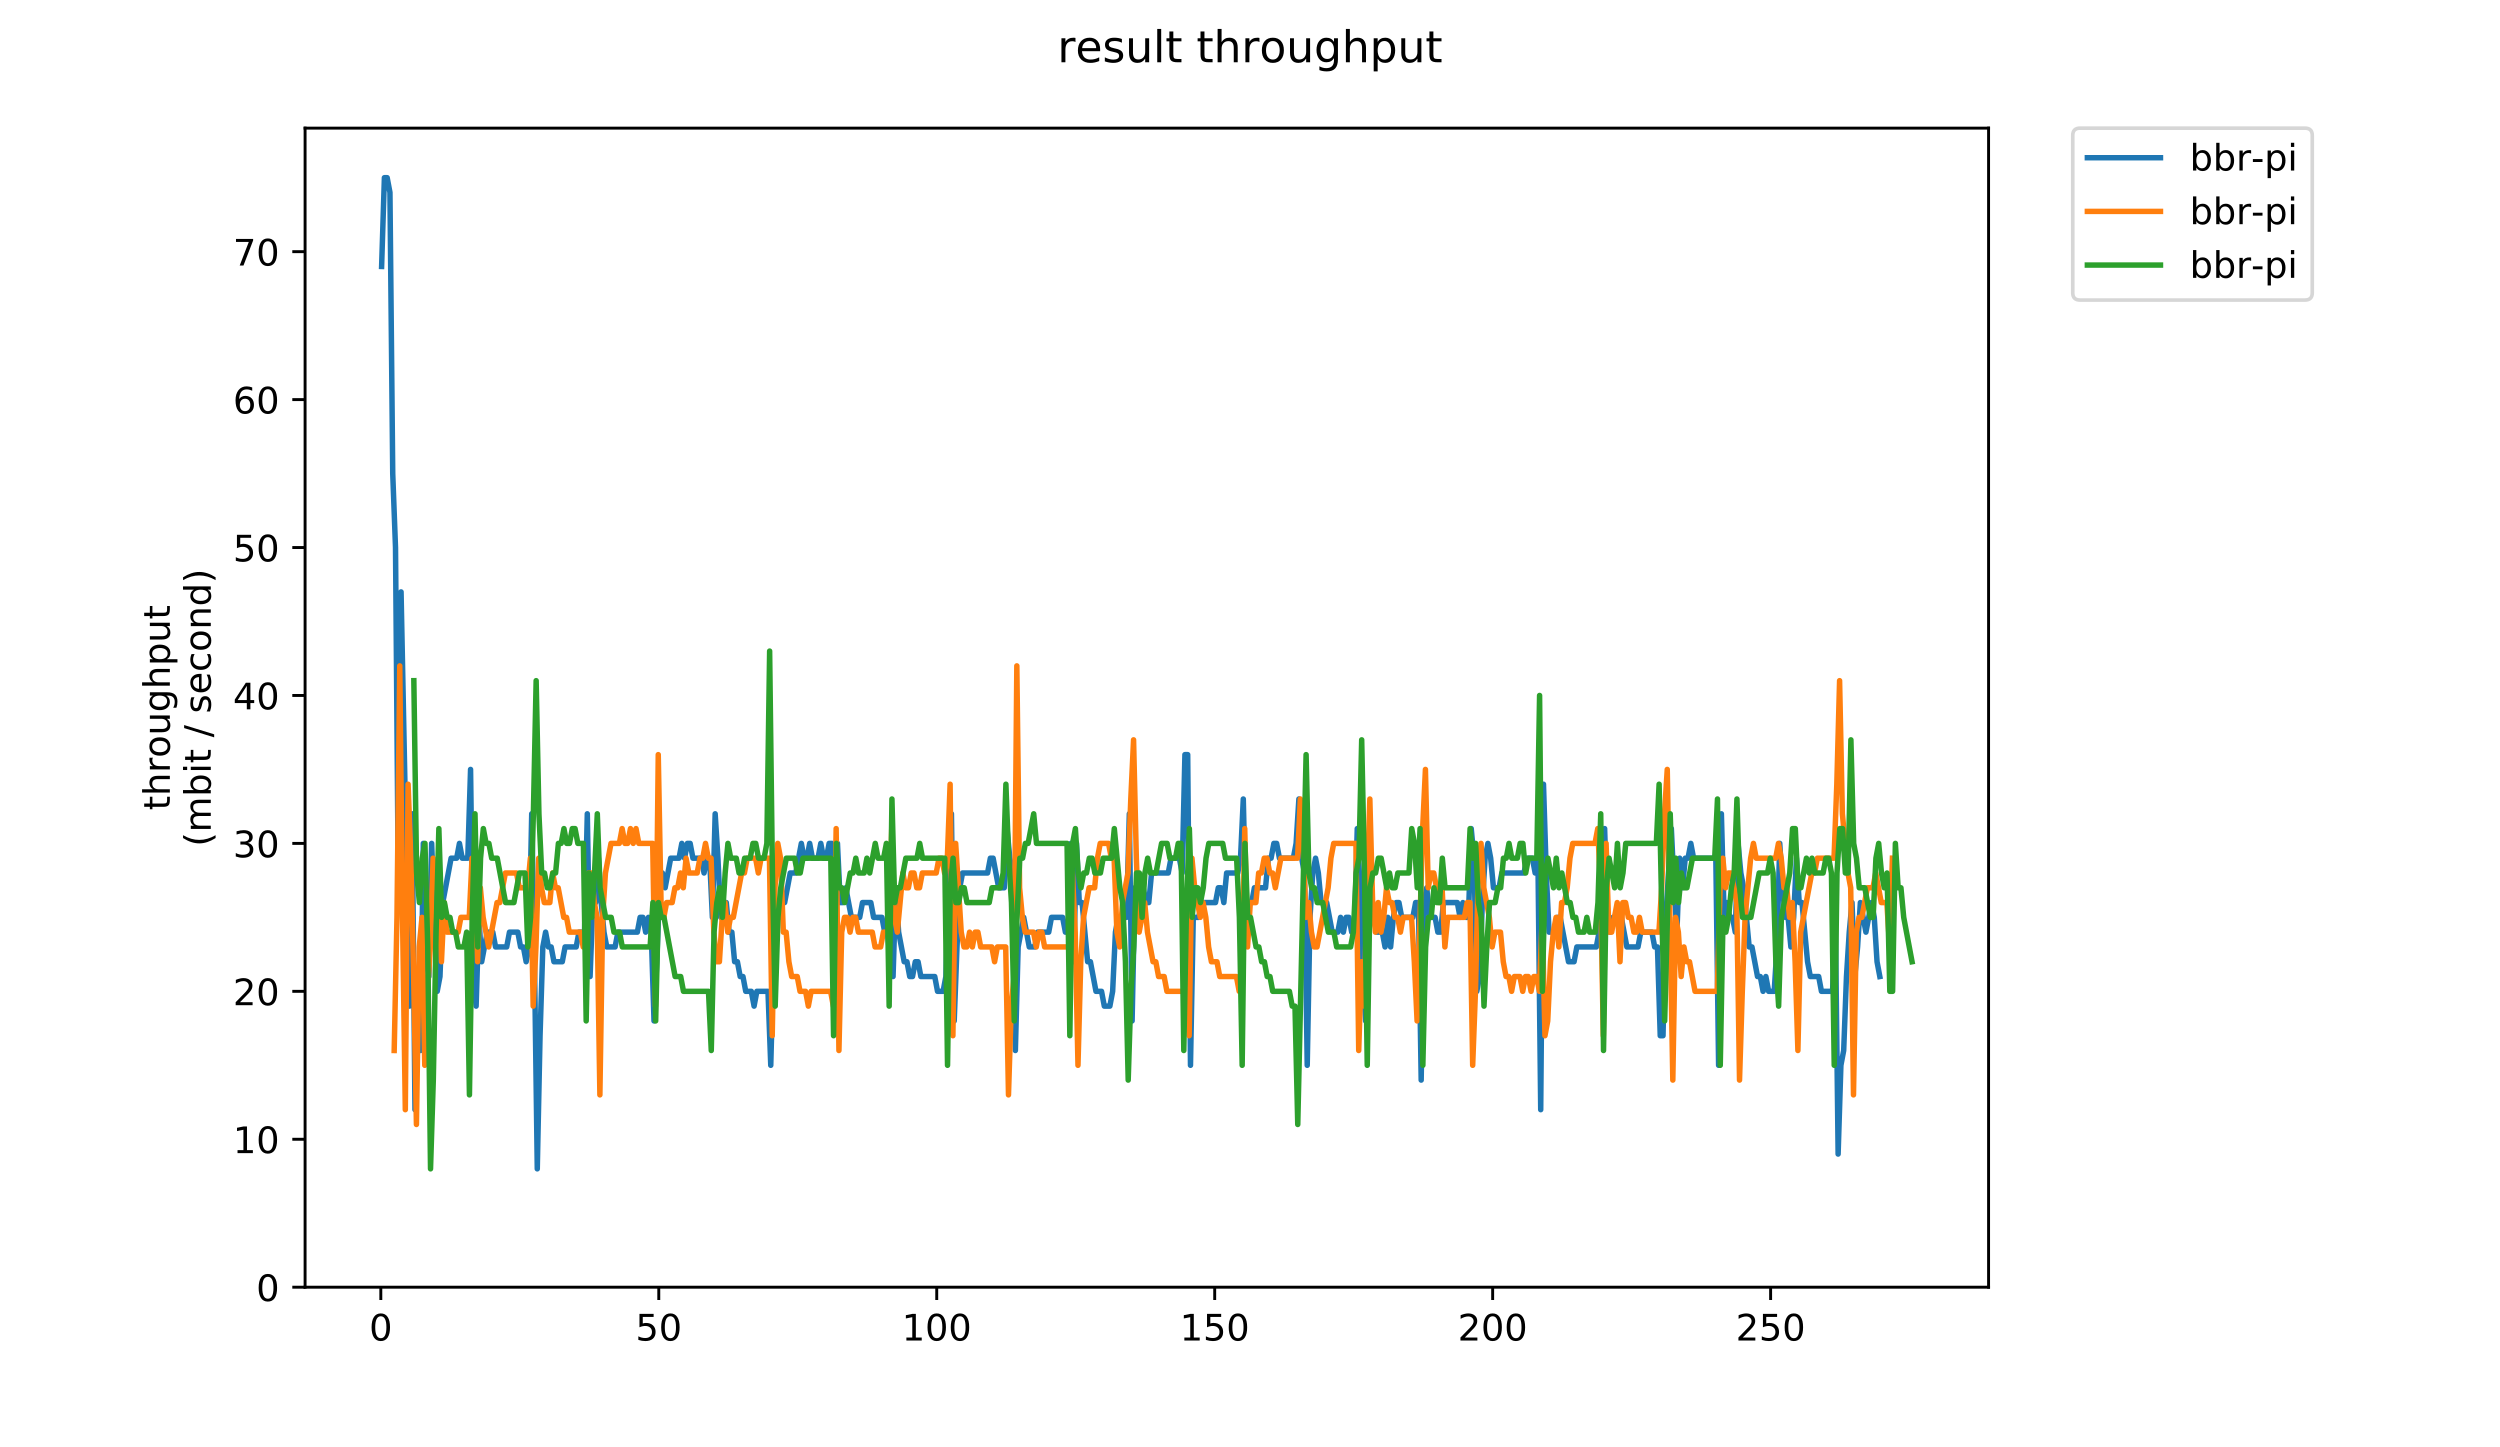 <?xml version="1.0" encoding="utf-8" standalone="no"?>
<!DOCTYPE svg PUBLIC "-//W3C//DTD SVG 1.1//EN"
  "http://www.w3.org/Graphics/SVG/1.1/DTD/svg11.dtd">
<!-- Created with matplotlib (https://matplotlib.org/) -->
<svg height="396pt" version="1.1" viewBox="0 0 684 396" width="684pt" xmlns="http://www.w3.org/2000/svg" xmlns:xlink="http://www.w3.org/1999/xlink">
 <defs>
  <style type="text/css">
*{stroke-linecap:butt;stroke-linejoin:round;}
  </style>
 </defs>
 <g id="figure_1">
  <g id="patch_1">
   <path d="M 0 396 
L 684 396 
L 684 0 
L 0 0 
z
" style="fill:#ffffff;"/>
  </g>
  <g id="axes_1">
   <g id="patch_2">
    <path d="M 83.472 352.174 
L 544.074 352.174 
L 544.074 35.062 
L 83.472 35.062 
z
" style="fill:#ffffff;"/>
   </g>
   <g id="matplotlib.axis_1">
    <g id="xtick_1">
     <g id="line2d_1">
      <defs>
       <path d="M 0 0 
L 0 3.5 
" id="m3de377e37b" style="stroke:#000000;stroke-width:0.8;"/>
      </defs>
      <g>
       <use style="stroke:#000000;stroke-width:0.8;" x="104.191" xlink:href="#m3de377e37b" y="352.174"/>
      </g>
     </g>
     <g id="text_1">
      <!-- 0 -->
      <defs>
       <path d="M 31.781 66.406 
Q 24.172 66.406 20.328 58.906 
Q 16.5 51.422 16.5 36.375 
Q 16.5 21.391 20.328 13.891 
Q 24.172 6.391 31.781 6.391 
Q 39.453 6.391 43.281 13.891 
Q 47.125 21.391 47.125 36.375 
Q 47.125 51.422 43.281 58.906 
Q 39.453 66.406 31.781 66.406 
z
M 31.781 74.219 
Q 44.047 74.219 50.516 64.516 
Q 56.984 54.828 56.984 36.375 
Q 56.984 17.969 50.516 8.266 
Q 44.047 -1.422 31.781 -1.422 
Q 19.531 -1.422 13.062 8.266 
Q 6.594 17.969 6.594 36.375 
Q 6.594 54.828 13.062 64.516 
Q 19.531 74.219 31.781 74.219 
z
" id="DejaVuSans-48"/>
      </defs>
      <g transform="translate(101.01 366.773)scale(0.1 -0.1)">
       <use xlink:href="#DejaVuSans-48"/>
      </g>
     </g>
    </g>
    <g id="xtick_2">
     <g id="line2d_2">
      <g>
       <use style="stroke:#000000;stroke-width:0.8;" x="180.241" xlink:href="#m3de377e37b" y="352.174"/>
      </g>
     </g>
     <g id="text_2">
      <!-- 50 -->
      <defs>
       <path d="M 10.797 72.906 
L 49.516 72.906 
L 49.516 64.594 
L 19.828 64.594 
L 19.828 46.734 
Q 21.969 47.469 24.109 47.828 
Q 26.266 48.188 28.422 48.188 
Q 40.625 48.188 47.75 41.5 
Q 54.891 34.812 54.891 23.391 
Q 54.891 11.625 47.562 5.094 
Q 40.234 -1.422 26.906 -1.422 
Q 22.312 -1.422 17.547 -0.641 
Q 12.797 0.141 7.719 1.703 
L 7.719 11.625 
Q 12.109 9.234 16.797 8.062 
Q 21.484 6.891 26.703 6.891 
Q 35.156 6.891 40.078 11.328 
Q 45.016 15.766 45.016 23.391 
Q 45.016 31 40.078 35.438 
Q 35.156 39.891 26.703 39.891 
Q 22.75 39.891 18.812 39.016 
Q 14.891 38.141 10.797 36.281 
z
" id="DejaVuSans-53"/>
      </defs>
      <g transform="translate(173.879 366.773)scale(0.1 -0.1)">
       <use xlink:href="#DejaVuSans-53"/>
       <use x="63.623" xlink:href="#DejaVuSans-48"/>
      </g>
     </g>
    </g>
    <g id="xtick_3">
     <g id="line2d_3">
      <g>
       <use style="stroke:#000000;stroke-width:0.8;" x="256.291" xlink:href="#m3de377e37b" y="352.174"/>
      </g>
     </g>
     <g id="text_3">
      <!-- 100 -->
      <defs>
       <path d="M 12.406 8.297 
L 28.516 8.297 
L 28.516 63.922 
L 10.984 60.406 
L 10.984 69.391 
L 28.422 72.906 
L 38.281 72.906 
L 38.281 8.297 
L 54.391 8.297 
L 54.391 0 
L 12.406 0 
z
" id="DejaVuSans-49"/>
      </defs>
      <g transform="translate(246.748 366.773)scale(0.1 -0.1)">
       <use xlink:href="#DejaVuSans-49"/>
       <use x="63.623" xlink:href="#DejaVuSans-48"/>
       <use x="127.246" xlink:href="#DejaVuSans-48"/>
      </g>
     </g>
    </g>
    <g id="xtick_4">
     <g id="line2d_4">
      <g>
       <use style="stroke:#000000;stroke-width:0.8;" x="332.342" xlink:href="#m3de377e37b" y="352.174"/>
      </g>
     </g>
     <g id="text_4">
      <!-- 150 -->
      <g transform="translate(322.798 366.773)scale(0.1 -0.1)">
       <use xlink:href="#DejaVuSans-49"/>
       <use x="63.623" xlink:href="#DejaVuSans-53"/>
       <use x="127.246" xlink:href="#DejaVuSans-48"/>
      </g>
     </g>
    </g>
    <g id="xtick_5">
     <g id="line2d_5">
      <g>
       <use style="stroke:#000000;stroke-width:0.8;" x="408.392" xlink:href="#m3de377e37b" y="352.174"/>
      </g>
     </g>
     <g id="text_5">
      <!-- 200 -->
      <defs>
       <path d="M 19.188 8.297 
L 53.609 8.297 
L 53.609 0 
L 7.328 0 
L 7.328 8.297 
Q 12.938 14.109 22.625 23.891 
Q 32.328 33.688 34.812 36.531 
Q 39.547 41.844 41.422 45.531 
Q 43.312 49.219 43.312 52.781 
Q 43.312 58.594 39.234 62.25 
Q 35.156 65.922 28.609 65.922 
Q 23.969 65.922 18.812 64.312 
Q 13.672 62.703 7.812 59.422 
L 7.812 69.391 
Q 13.766 71.781 18.938 73 
Q 24.125 74.219 28.422 74.219 
Q 39.75 74.219 46.484 68.547 
Q 53.219 62.891 53.219 53.422 
Q 53.219 48.922 51.531 44.891 
Q 49.859 40.875 45.406 35.406 
Q 44.188 33.984 37.641 27.219 
Q 31.109 20.453 19.188 8.297 
z
" id="DejaVuSans-50"/>
      </defs>
      <g transform="translate(398.848 366.773)scale(0.1 -0.1)">
       <use xlink:href="#DejaVuSans-50"/>
       <use x="63.623" xlink:href="#DejaVuSans-48"/>
       <use x="127.246" xlink:href="#DejaVuSans-48"/>
      </g>
     </g>
    </g>
    <g id="xtick_6">
     <g id="line2d_6">
      <g>
       <use style="stroke:#000000;stroke-width:0.8;" x="484.442" xlink:href="#m3de377e37b" y="352.174"/>
      </g>
     </g>
     <g id="text_6">
      <!-- 250 -->
      <g transform="translate(474.898 366.773)scale(0.1 -0.1)">
       <use xlink:href="#DejaVuSans-50"/>
       <use x="63.623" xlink:href="#DejaVuSans-53"/>
       <use x="127.246" xlink:href="#DejaVuSans-48"/>
      </g>
     </g>
    </g>
   </g>
   <g id="matplotlib.axis_2">
    <g id="ytick_1">
     <g id="line2d_7">
      <defs>
       <path d="M 0 0 
L -3.5 0 
" id="m3877720101" style="stroke:#000000;stroke-width:0.8;"/>
      </defs>
      <g>
       <use style="stroke:#000000;stroke-width:0.8;" x="83.472" xlink:href="#m3877720101" y="352.174"/>
      </g>
     </g>
     <g id="text_7">
      <!-- 0 -->
      <g transform="translate(70.11 355.973)scale(0.1 -0.1)">
       <use xlink:href="#DejaVuSans-48"/>
      </g>
     </g>
    </g>
    <g id="ytick_2">
     <g id="line2d_8">
      <g>
       <use style="stroke:#000000;stroke-width:0.8;" x="83.472" xlink:href="#m3877720101" y="311.7"/>
      </g>
     </g>
     <g id="text_8">
      <!-- 10 -->
      <g transform="translate(63.747 315.5)scale(0.1 -0.1)">
       <use xlink:href="#DejaVuSans-49"/>
       <use x="63.623" xlink:href="#DejaVuSans-48"/>
      </g>
     </g>
    </g>
    <g id="ytick_3">
     <g id="line2d_9">
      <g>
       <use style="stroke:#000000;stroke-width:0.8;" x="83.472" xlink:href="#m3877720101" y="271.227"/>
      </g>
     </g>
     <g id="text_9">
      <!-- 20 -->
      <g transform="translate(63.747 275.026)scale(0.1 -0.1)">
       <use xlink:href="#DejaVuSans-50"/>
       <use x="63.623" xlink:href="#DejaVuSans-48"/>
      </g>
     </g>
    </g>
    <g id="ytick_4">
     <g id="line2d_10">
      <g>
       <use style="stroke:#000000;stroke-width:0.8;" x="83.472" xlink:href="#m3877720101" y="230.753"/>
      </g>
     </g>
     <g id="text_10">
      <!-- 30 -->
      <defs>
       <path d="M 40.578 39.312 
Q 47.656 37.797 51.625 33 
Q 55.609 28.219 55.609 21.188 
Q 55.609 10.406 48.188 4.484 
Q 40.766 -1.422 27.094 -1.422 
Q 22.516 -1.422 17.656 -0.516 
Q 12.797 0.391 7.625 2.203 
L 7.625 11.719 
Q 11.719 9.328 16.594 8.109 
Q 21.484 6.891 26.812 6.891 
Q 36.078 6.891 40.938 10.547 
Q 45.797 14.203 45.797 21.188 
Q 45.797 27.641 41.281 31.266 
Q 36.766 34.906 28.719 34.906 
L 20.219 34.906 
L 20.219 43.016 
L 29.109 43.016 
Q 36.375 43.016 40.234 45.922 
Q 44.094 48.828 44.094 54.297 
Q 44.094 59.906 40.109 62.906 
Q 36.141 65.922 28.719 65.922 
Q 24.656 65.922 20.016 65.031 
Q 15.375 64.156 9.812 62.312 
L 9.812 71.094 
Q 15.438 72.656 20.344 73.438 
Q 25.25 74.219 29.594 74.219 
Q 40.828 74.219 47.359 69.109 
Q 53.906 64.016 53.906 55.328 
Q 53.906 49.266 50.438 45.094 
Q 46.969 40.922 40.578 39.312 
z
" id="DejaVuSans-51"/>
      </defs>
      <g transform="translate(63.747 234.552)scale(0.1 -0.1)">
       <use xlink:href="#DejaVuSans-51"/>
       <use x="63.623" xlink:href="#DejaVuSans-48"/>
      </g>
     </g>
    </g>
    <g id="ytick_5">
     <g id="line2d_11">
      <g>
       <use style="stroke:#000000;stroke-width:0.8;" x="83.472" xlink:href="#m3877720101" y="190.279"/>
      </g>
     </g>
     <g id="text_11">
      <!-- 40 -->
      <defs>
       <path d="M 37.797 64.312 
L 12.891 25.391 
L 37.797 25.391 
z
M 35.203 72.906 
L 47.609 72.906 
L 47.609 25.391 
L 58.016 25.391 
L 58.016 17.188 
L 47.609 17.188 
L 47.609 0 
L 37.797 0 
L 37.797 17.188 
L 4.891 17.188 
L 4.891 26.703 
z
" id="DejaVuSans-52"/>
      </defs>
      <g transform="translate(63.747 194.078)scale(0.1 -0.1)">
       <use xlink:href="#DejaVuSans-52"/>
       <use x="63.623" xlink:href="#DejaVuSans-48"/>
      </g>
     </g>
    </g>
    <g id="ytick_6">
     <g id="line2d_12">
      <g>
       <use style="stroke:#000000;stroke-width:0.8;" x="83.472" xlink:href="#m3877720101" y="149.806"/>
      </g>
     </g>
     <g id="text_12">
      <!-- 50 -->
      <g transform="translate(63.747 153.605)scale(0.1 -0.1)">
       <use xlink:href="#DejaVuSans-53"/>
       <use x="63.623" xlink:href="#DejaVuSans-48"/>
      </g>
     </g>
    </g>
    <g id="ytick_7">
     <g id="line2d_13">
      <g>
       <use style="stroke:#000000;stroke-width:0.8;" x="83.472" xlink:href="#m3877720101" y="109.332"/>
      </g>
     </g>
     <g id="text_13">
      <!-- 60 -->
      <defs>
       <path d="M 33.016 40.375 
Q 26.375 40.375 22.484 35.828 
Q 18.609 31.297 18.609 23.391 
Q 18.609 15.531 22.484 10.953 
Q 26.375 6.391 33.016 6.391 
Q 39.656 6.391 43.531 10.953 
Q 47.406 15.531 47.406 23.391 
Q 47.406 31.297 43.531 35.828 
Q 39.656 40.375 33.016 40.375 
z
M 52.594 71.297 
L 52.594 62.312 
Q 48.875 64.062 45.094 64.984 
Q 41.312 65.922 37.594 65.922 
Q 27.828 65.922 22.672 59.328 
Q 17.531 52.734 16.797 39.406 
Q 19.672 43.656 24.016 45.922 
Q 28.375 48.188 33.594 48.188 
Q 44.578 48.188 50.953 41.516 
Q 57.328 34.859 57.328 23.391 
Q 57.328 12.156 50.688 5.359 
Q 44.047 -1.422 33.016 -1.422 
Q 20.359 -1.422 13.672 8.266 
Q 6.984 17.969 6.984 36.375 
Q 6.984 53.656 15.188 63.938 
Q 23.391 74.219 37.203 74.219 
Q 40.922 74.219 44.703 73.484 
Q 48.484 72.75 52.594 71.297 
z
" id="DejaVuSans-54"/>
      </defs>
      <g transform="translate(63.747 113.131)scale(0.1 -0.1)">
       <use xlink:href="#DejaVuSans-54"/>
       <use x="63.623" xlink:href="#DejaVuSans-48"/>
      </g>
     </g>
    </g>
    <g id="ytick_8">
     <g id="line2d_14">
      <g>
       <use style="stroke:#000000;stroke-width:0.8;" x="83.472" xlink:href="#m3877720101" y="68.858"/>
      </g>
     </g>
     <g id="text_14">
      <!-- 70 -->
      <defs>
       <path d="M 8.203 72.906 
L 55.078 72.906 
L 55.078 68.703 
L 28.609 0 
L 18.312 0 
L 43.219 64.594 
L 8.203 64.594 
z
" id="DejaVuSans-55"/>
      </defs>
      <g transform="translate(63.747 72.657)scale(0.1 -0.1)">
       <use xlink:href="#DejaVuSans-55"/>
       <use x="63.623" xlink:href="#DejaVuSans-48"/>
      </g>
     </g>
    </g>
    <g id="text_15">
     <!-- throughput -->
     <defs>
      <path d="M 18.312 70.219 
L 18.312 54.688 
L 36.812 54.688 
L 36.812 47.703 
L 18.312 47.703 
L 18.312 18.016 
Q 18.312 11.328 20.141 9.422 
Q 21.969 7.516 27.594 7.516 
L 36.812 7.516 
L 36.812 0 
L 27.594 0 
Q 17.188 0 13.234 3.875 
Q 9.281 7.766 9.281 18.016 
L 9.281 47.703 
L 2.688 47.703 
L 2.688 54.688 
L 9.281 54.688 
L 9.281 70.219 
z
" id="DejaVuSans-116"/>
      <path d="M 54.891 33.016 
L 54.891 0 
L 45.906 0 
L 45.906 32.719 
Q 45.906 40.484 42.875 44.328 
Q 39.844 48.188 33.797 48.188 
Q 26.516 48.188 22.312 43.547 
Q 18.109 38.922 18.109 30.906 
L 18.109 0 
L 9.078 0 
L 9.078 75.984 
L 18.109 75.984 
L 18.109 46.188 
Q 21.344 51.125 25.703 53.562 
Q 30.078 56 35.797 56 
Q 45.219 56 50.047 50.172 
Q 54.891 44.344 54.891 33.016 
z
" id="DejaVuSans-104"/>
      <path d="M 41.109 46.297 
Q 39.594 47.172 37.812 47.578 
Q 36.031 48 33.891 48 
Q 26.266 48 22.188 43.047 
Q 18.109 38.094 18.109 28.812 
L 18.109 0 
L 9.078 0 
L 9.078 54.688 
L 18.109 54.688 
L 18.109 46.188 
Q 20.953 51.172 25.484 53.578 
Q 30.031 56 36.531 56 
Q 37.453 56 38.578 55.875 
Q 39.703 55.766 41.062 55.516 
z
" id="DejaVuSans-114"/>
      <path d="M 30.609 48.391 
Q 23.391 48.391 19.188 42.75 
Q 14.984 37.109 14.984 27.297 
Q 14.984 17.484 19.156 11.844 
Q 23.344 6.203 30.609 6.203 
Q 37.797 6.203 41.984 11.859 
Q 46.188 17.531 46.188 27.297 
Q 46.188 37.016 41.984 42.703 
Q 37.797 48.391 30.609 48.391 
z
M 30.609 56 
Q 42.328 56 49.016 48.375 
Q 55.719 40.766 55.719 27.297 
Q 55.719 13.875 49.016 6.219 
Q 42.328 -1.422 30.609 -1.422 
Q 18.844 -1.422 12.172 6.219 
Q 5.516 13.875 5.516 27.297 
Q 5.516 40.766 12.172 48.375 
Q 18.844 56 30.609 56 
z
" id="DejaVuSans-111"/>
      <path d="M 8.5 21.578 
L 8.5 54.688 
L 17.484 54.688 
L 17.484 21.922 
Q 17.484 14.156 20.5 10.266 
Q 23.531 6.391 29.594 6.391 
Q 36.859 6.391 41.078 11.031 
Q 45.312 15.672 45.312 23.688 
L 45.312 54.688 
L 54.297 54.688 
L 54.297 0 
L 45.312 0 
L 45.312 8.406 
Q 42.047 3.422 37.719 1 
Q 33.406 -1.422 27.688 -1.422 
Q 18.266 -1.422 13.375 4.438 
Q 8.5 10.297 8.5 21.578 
z
M 31.109 56 
z
" id="DejaVuSans-117"/>
      <path d="M 45.406 27.984 
Q 45.406 37.75 41.375 43.109 
Q 37.359 48.484 30.078 48.484 
Q 22.859 48.484 18.828 43.109 
Q 14.797 37.75 14.797 27.984 
Q 14.797 18.266 18.828 12.891 
Q 22.859 7.516 30.078 7.516 
Q 37.359 7.516 41.375 12.891 
Q 45.406 18.266 45.406 27.984 
z
M 54.391 6.781 
Q 54.391 -7.172 48.188 -13.984 
Q 42 -20.797 29.203 -20.797 
Q 24.469 -20.797 20.266 -20.094 
Q 16.062 -19.391 12.109 -17.922 
L 12.109 -9.188 
Q 16.062 -11.328 19.922 -12.344 
Q 23.781 -13.375 27.781 -13.375 
Q 36.625 -13.375 41.016 -8.766 
Q 45.406 -4.156 45.406 5.172 
L 45.406 9.625 
Q 42.625 4.781 38.281 2.391 
Q 33.938 0 27.875 0 
Q 17.828 0 11.672 7.656 
Q 5.516 15.328 5.516 27.984 
Q 5.516 40.672 11.672 48.328 
Q 17.828 56 27.875 56 
Q 33.938 56 38.281 53.609 
Q 42.625 51.219 45.406 46.391 
L 45.406 54.688 
L 54.391 54.688 
z
" id="DejaVuSans-103"/>
      <path d="M 18.109 8.203 
L 18.109 -20.797 
L 9.078 -20.797 
L 9.078 54.688 
L 18.109 54.688 
L 18.109 46.391 
Q 20.953 51.266 25.266 53.625 
Q 29.594 56 35.594 56 
Q 45.562 56 51.781 48.094 
Q 58.016 40.188 58.016 27.297 
Q 58.016 14.406 51.781 6.484 
Q 45.562 -1.422 35.594 -1.422 
Q 29.594 -1.422 25.266 0.953 
Q 20.953 3.328 18.109 8.203 
z
M 48.688 27.297 
Q 48.688 37.203 44.609 42.844 
Q 40.531 48.484 33.406 48.484 
Q 26.266 48.484 22.188 42.844 
Q 18.109 37.203 18.109 27.297 
Q 18.109 17.391 22.188 11.75 
Q 26.266 6.109 33.406 6.109 
Q 40.531 6.109 44.609 11.75 
Q 48.688 17.391 48.688 27.297 
z
" id="DejaVuSans-112"/>
     </defs>
     <g transform="translate(46.47 221.675)rotate(-90)scale(0.1 -0.1)">
      <use xlink:href="#DejaVuSans-116"/>
      <use x="39.209" xlink:href="#DejaVuSans-104"/>
      <use x="102.588" xlink:href="#DejaVuSans-114"/>
      <use x="143.67" xlink:href="#DejaVuSans-111"/>
      <use x="204.852" xlink:href="#DejaVuSans-117"/>
      <use x="268.23" xlink:href="#DejaVuSans-103"/>
      <use x="331.707" xlink:href="#DejaVuSans-104"/>
      <use x="395.086" xlink:href="#DejaVuSans-112"/>
      <use x="458.562" xlink:href="#DejaVuSans-117"/>
      <use x="521.941" xlink:href="#DejaVuSans-116"/>
     </g>
     <!-- (mbit / second) -->
     <defs>
      <path d="M 31 75.875 
Q 24.469 64.656 21.281 53.656 
Q 18.109 42.672 18.109 31.391 
Q 18.109 20.125 21.312 9.062 
Q 24.516 -2 31 -13.188 
L 23.188 -13.188 
Q 15.875 -1.703 12.234 9.375 
Q 8.594 20.453 8.594 31.391 
Q 8.594 42.281 12.203 53.312 
Q 15.828 64.359 23.188 75.875 
z
" id="DejaVuSans-40"/>
      <path d="M 52 44.188 
Q 55.375 50.25 60.062 53.125 
Q 64.75 56 71.094 56 
Q 79.641 56 84.281 50.016 
Q 88.922 44.047 88.922 33.016 
L 88.922 0 
L 79.891 0 
L 79.891 32.719 
Q 79.891 40.578 77.094 44.375 
Q 74.312 48.188 68.609 48.188 
Q 61.625 48.188 57.562 43.547 
Q 53.516 38.922 53.516 30.906 
L 53.516 0 
L 44.484 0 
L 44.484 32.719 
Q 44.484 40.625 41.703 44.406 
Q 38.922 48.188 33.109 48.188 
Q 26.219 48.188 22.156 43.531 
Q 18.109 38.875 18.109 30.906 
L 18.109 0 
L 9.078 0 
L 9.078 54.688 
L 18.109 54.688 
L 18.109 46.188 
Q 21.188 51.219 25.484 53.609 
Q 29.781 56 35.688 56 
Q 41.656 56 45.828 52.969 
Q 50 49.953 52 44.188 
z
" id="DejaVuSans-109"/>
      <path d="M 48.688 27.297 
Q 48.688 37.203 44.609 42.844 
Q 40.531 48.484 33.406 48.484 
Q 26.266 48.484 22.188 42.844 
Q 18.109 37.203 18.109 27.297 
Q 18.109 17.391 22.188 11.75 
Q 26.266 6.109 33.406 6.109 
Q 40.531 6.109 44.609 11.75 
Q 48.688 17.391 48.688 27.297 
z
M 18.109 46.391 
Q 20.953 51.266 25.266 53.625 
Q 29.594 56 35.594 56 
Q 45.562 56 51.781 48.094 
Q 58.016 40.188 58.016 27.297 
Q 58.016 14.406 51.781 6.484 
Q 45.562 -1.422 35.594 -1.422 
Q 29.594 -1.422 25.266 0.953 
Q 20.953 3.328 18.109 8.203 
L 18.109 0 
L 9.078 0 
L 9.078 75.984 
L 18.109 75.984 
z
" id="DejaVuSans-98"/>
      <path d="M 9.422 54.688 
L 18.406 54.688 
L 18.406 0 
L 9.422 0 
z
M 9.422 75.984 
L 18.406 75.984 
L 18.406 64.594 
L 9.422 64.594 
z
" id="DejaVuSans-105"/>
      <path id="DejaVuSans-32"/>
      <path d="M 25.391 72.906 
L 33.688 72.906 
L 8.297 -9.281 
L 0 -9.281 
z
" id="DejaVuSans-47"/>
      <path d="M 44.281 53.078 
L 44.281 44.578 
Q 40.484 46.531 36.375 47.5 
Q 32.281 48.484 27.875 48.484 
Q 21.188 48.484 17.844 46.438 
Q 14.5 44.391 14.5 40.281 
Q 14.5 37.156 16.891 35.375 
Q 19.281 33.594 26.516 31.984 
L 29.594 31.297 
Q 39.156 29.25 43.188 25.516 
Q 47.219 21.781 47.219 15.094 
Q 47.219 7.469 41.188 3.016 
Q 35.156 -1.422 24.609 -1.422 
Q 20.219 -1.422 15.453 -0.562 
Q 10.688 0.297 5.422 2 
L 5.422 11.281 
Q 10.406 8.688 15.234 7.391 
Q 20.062 6.109 24.812 6.109 
Q 31.156 6.109 34.562 8.281 
Q 37.984 10.453 37.984 14.406 
Q 37.984 18.062 35.516 20.016 
Q 33.062 21.969 24.703 23.781 
L 21.578 24.516 
Q 13.234 26.266 9.516 29.906 
Q 5.812 33.547 5.812 39.891 
Q 5.812 47.609 11.281 51.797 
Q 16.75 56 26.812 56 
Q 31.781 56 36.172 55.266 
Q 40.578 54.547 44.281 53.078 
z
" id="DejaVuSans-115"/>
      <path d="M 56.203 29.594 
L 56.203 25.203 
L 14.891 25.203 
Q 15.484 15.922 20.484 11.062 
Q 25.484 6.203 34.422 6.203 
Q 39.594 6.203 44.453 7.469 
Q 49.312 8.734 54.109 11.281 
L 54.109 2.781 
Q 49.266 0.734 44.188 -0.344 
Q 39.109 -1.422 33.891 -1.422 
Q 20.797 -1.422 13.156 6.188 
Q 5.516 13.812 5.516 26.812 
Q 5.516 40.234 12.766 48.109 
Q 20.016 56 32.328 56 
Q 43.359 56 49.781 48.891 
Q 56.203 41.797 56.203 29.594 
z
M 47.219 32.234 
Q 47.125 39.594 43.094 43.984 
Q 39.062 48.391 32.422 48.391 
Q 24.906 48.391 20.391 44.141 
Q 15.875 39.891 15.188 32.172 
z
" id="DejaVuSans-101"/>
      <path d="M 48.781 52.594 
L 48.781 44.188 
Q 44.969 46.297 41.141 47.344 
Q 37.312 48.391 33.406 48.391 
Q 24.656 48.391 19.812 42.844 
Q 14.984 37.312 14.984 27.297 
Q 14.984 17.281 19.812 11.734 
Q 24.656 6.203 33.406 6.203 
Q 37.312 6.203 41.141 7.25 
Q 44.969 8.297 48.781 10.406 
L 48.781 2.094 
Q 45.016 0.344 40.984 -0.531 
Q 36.969 -1.422 32.422 -1.422 
Q 20.062 -1.422 12.781 6.344 
Q 5.516 14.109 5.516 27.297 
Q 5.516 40.672 12.859 48.328 
Q 20.219 56 33.016 56 
Q 37.156 56 41.109 55.141 
Q 45.062 54.297 48.781 52.594 
z
" id="DejaVuSans-99"/>
      <path d="M 54.891 33.016 
L 54.891 0 
L 45.906 0 
L 45.906 32.719 
Q 45.906 40.484 42.875 44.328 
Q 39.844 48.188 33.797 48.188 
Q 26.516 48.188 22.312 43.547 
Q 18.109 38.922 18.109 30.906 
L 18.109 0 
L 9.078 0 
L 9.078 54.688 
L 18.109 54.688 
L 18.109 46.188 
Q 21.344 51.125 25.703 53.562 
Q 30.078 56 35.797 56 
Q 45.219 56 50.047 50.172 
Q 54.891 44.344 54.891 33.016 
z
" id="DejaVuSans-110"/>
      <path d="M 45.406 46.391 
L 45.406 75.984 
L 54.391 75.984 
L 54.391 0 
L 45.406 0 
L 45.406 8.203 
Q 42.578 3.328 38.25 0.953 
Q 33.938 -1.422 27.875 -1.422 
Q 17.969 -1.422 11.734 6.484 
Q 5.516 14.406 5.516 27.297 
Q 5.516 40.188 11.734 48.094 
Q 17.969 56 27.875 56 
Q 33.938 56 38.25 53.625 
Q 42.578 51.266 45.406 46.391 
z
M 14.797 27.297 
Q 14.797 17.391 18.875 11.75 
Q 22.953 6.109 30.078 6.109 
Q 37.203 6.109 41.297 11.75 
Q 45.406 17.391 45.406 27.297 
Q 45.406 37.203 41.297 42.844 
Q 37.203 48.484 30.078 48.484 
Q 22.953 48.484 18.875 42.844 
Q 14.797 37.203 14.797 27.297 
z
" id="DejaVuSans-100"/>
      <path d="M 8.016 75.875 
L 15.828 75.875 
Q 23.141 64.359 26.781 53.312 
Q 30.422 42.281 30.422 31.391 
Q 30.422 20.453 26.781 9.375 
Q 23.141 -1.703 15.828 -13.188 
L 8.016 -13.188 
Q 14.5 -2 17.703 9.062 
Q 20.906 20.125 20.906 31.391 
Q 20.906 42.672 17.703 53.656 
Q 14.5 64.656 8.016 75.875 
z
" id="DejaVuSans-41"/>
     </defs>
     <g transform="translate(57.668 231.609)rotate(-90)scale(0.1 -0.1)">
      <use xlink:href="#DejaVuSans-40"/>
      <use x="39.014" xlink:href="#DejaVuSans-109"/>
      <use x="136.426" xlink:href="#DejaVuSans-98"/>
      <use x="199.902" xlink:href="#DejaVuSans-105"/>
      <use x="227.686" xlink:href="#DejaVuSans-116"/>
      <use x="266.895" xlink:href="#DejaVuSans-32"/>
      <use x="298.682" xlink:href="#DejaVuSans-47"/>
      <use x="332.373" xlink:href="#DejaVuSans-32"/>
      <use x="364.16" xlink:href="#DejaVuSans-115"/>
      <use x="416.26" xlink:href="#DejaVuSans-101"/>
      <use x="477.783" xlink:href="#DejaVuSans-99"/>
      <use x="532.764" xlink:href="#DejaVuSans-111"/>
      <use x="593.945" xlink:href="#DejaVuSans-110"/>
      <use x="657.324" xlink:href="#DejaVuSans-100"/>
      <use x="720.801" xlink:href="#DejaVuSans-41"/>
     </g>
    </g>
   </g>
   <g id="line2d_15">
    <path clip-path="url(#p935d482032)" d="M 104.409 72.905 
L 105.169 48.621 
L 105.93 48.621 
L 106.69 52.669 
L 107.451 129.569 
L 108.211 149.806 
L 108.972 242.895 
L 109.732 161.948 
L 112.014 275.274 
L 112.774 222.658 
L 113.535 303.606 
L 114.295 283.369 
L 115.056 287.416 
L 115.816 230.753 
L 116.577 263.132 
L 117.337 267.179 
L 118.098 230.753 
L 119.619 271.227 
L 120.379 267.179 
L 121.14 246.942 
L 123.421 234.8 
L 124.942 234.8 
L 125.703 230.753 
L 126.463 234.8 
L 127.984 234.8 
L 128.745 210.516 
L 129.505 267.179 
L 130.266 275.274 
L 131.026 250.99 
L 131.787 263.132 
L 133.308 255.037 
L 134.829 255.037 
L 135.589 259.085 
L 138.631 259.085 
L 139.392 255.037 
L 141.673 255.037 
L 142.434 259.085 
L 143.194 259.085 
L 143.955 263.132 
L 144.715 259.085 
L 145.476 222.658 
L 146.236 263.132 
L 146.997 319.795 
L 147.757 283.369 
L 148.518 259.085 
L 149.278 255.037 
L 150.039 259.085 
L 150.799 259.085 
L 151.56 263.132 
L 153.841 263.132 
L 154.602 259.085 
L 157.644 259.085 
L 158.404 255.037 
L 159.925 255.037 
L 160.686 222.658 
L 161.446 267.179 
L 162.207 246.942 
L 162.967 246.942 
L 163.728 234.8 
L 164.488 246.942 
L 165.249 255.037 
L 166.009 259.085 
L 168.291 259.085 
L 169.051 255.037 
L 174.375 255.037 
L 175.135 250.99 
L 175.896 250.99 
L 176.656 255.037 
L 177.417 250.99 
L 178.177 255.037 
L 178.938 279.321 
L 179.698 263.132 
L 180.459 242.895 
L 181.219 238.848 
L 181.98 242.895 
L 183.501 234.8 
L 185.782 234.8 
L 186.543 230.753 
L 187.303 234.8 
L 188.064 230.753 
L 188.824 230.753 
L 189.585 234.8 
L 191.866 234.8 
L 192.627 238.848 
L 193.387 234.8 
L 194.148 234.8 
L 194.908 250.99 
L 195.669 222.658 
L 196.429 234.8 
L 197.19 250.99 
L 197.95 246.942 
L 198.711 246.942 
L 199.471 255.037 
L 200.232 255.037 
L 200.992 263.132 
L 201.753 263.132 
L 202.513 267.179 
L 203.274 267.179 
L 204.034 271.227 
L 205.555 271.227 
L 206.316 275.274 
L 207.076 271.227 
L 210.118 271.227 
L 210.879 291.464 
L 211.639 263.132 
L 212.4 250.99 
L 213.16 250.99 
L 213.921 246.942 
L 214.681 246.942 
L 216.202 238.848 
L 217.723 238.848 
L 219.244 230.753 
L 220.005 234.8 
L 220.765 234.8 
L 221.526 230.753 
L 222.286 234.8 
L 223.807 234.8 
L 224.568 230.753 
L 225.328 234.8 
L 226.089 234.8 
L 226.849 230.753 
L 227.61 230.753 
L 228.37 279.321 
L 229.131 230.753 
L 229.891 246.942 
L 230.652 246.942 
L 231.412 242.895 
L 232.933 250.99 
L 235.215 250.99 
L 235.975 246.942 
L 238.257 246.942 
L 239.017 250.99 
L 241.299 250.99 
L 242.059 255.037 
L 242.82 255.037 
L 243.58 263.132 
L 244.341 267.179 
L 245.101 242.895 
L 245.862 255.037 
L 247.383 263.132 
L 248.143 263.132 
L 248.904 267.179 
L 249.664 267.179 
L 250.425 263.132 
L 251.185 263.132 
L 251.946 267.179 
L 255.748 267.179 
L 256.509 271.227 
L 258.03 271.227 
L 258.79 267.179 
L 259.551 238.848 
L 260.311 222.658 
L 261.072 279.321 
L 261.832 259.085 
L 262.593 242.895 
L 263.353 238.848 
L 270.198 238.848 
L 270.958 234.8 
L 271.719 234.8 
L 273.24 242.895 
L 274.761 242.895 
L 275.521 226.706 
L 276.282 234.8 
L 277.042 238.848 
L 277.803 287.416 
L 278.563 259.085 
L 280.084 250.99 
L 281.605 259.085 
L 283.126 259.085 
L 283.887 255.037 
L 286.929 255.037 
L 287.689 250.99 
L 290.731 250.99 
L 291.492 255.037 
L 292.252 255.037 
L 293.013 230.753 
L 293.773 263.132 
L 294.534 230.753 
L 295.294 246.942 
L 296.055 246.942 
L 297.576 263.132 
L 298.336 263.132 
L 299.857 271.227 
L 301.378 271.227 
L 302.139 275.274 
L 303.66 275.274 
L 304.42 271.227 
L 305.181 255.037 
L 305.941 250.99 
L 308.223 250.99 
L 308.983 222.658 
L 309.744 279.321 
L 310.504 242.895 
L 312.025 250.99 
L 312.786 242.895 
L 313.546 246.942 
L 314.307 246.942 
L 315.067 238.848 
L 319.631 238.848 
L 320.391 234.8 
L 322.673 234.8 
L 323.433 238.848 
L 324.194 206.469 
L 324.954 206.469 
L 325.715 291.464 
L 326.475 250.99 
L 327.996 250.99 
L 328.757 246.942 
L 332.559 246.942 
L 333.32 242.895 
L 334.08 242.895 
L 334.841 246.942 
L 335.601 238.848 
L 338.643 238.848 
L 339.404 234.8 
L 340.164 218.611 
L 340.925 250.99 
L 341.685 246.942 
L 342.446 246.942 
L 343.206 242.895 
L 346.248 242.895 
L 347.009 234.8 
L 347.769 234.8 
L 348.53 230.753 
L 349.29 230.753 
L 350.051 234.8 
L 353.853 234.8 
L 354.614 230.753 
L 355.374 218.611 
L 356.135 234.8 
L 356.895 238.848 
L 357.656 291.464 
L 358.416 250.99 
L 359.177 238.848 
L 359.937 234.8 
L 360.698 238.848 
L 361.458 246.942 
L 362.979 246.942 
L 364.5 255.037 
L 366.021 255.037 
L 366.782 250.99 
L 367.542 255.037 
L 368.303 250.99 
L 369.063 250.99 
L 369.824 255.037 
L 370.584 255.037 
L 371.345 226.706 
L 372.105 242.895 
L 372.866 267.179 
L 373.626 279.321 
L 374.387 230.753 
L 375.147 250.99 
L 375.908 250.99 
L 376.668 255.037 
L 378.189 255.037 
L 378.95 259.085 
L 379.71 250.99 
L 380.471 259.085 
L 381.231 250.99 
L 381.992 246.942 
L 382.752 246.942 
L 383.513 250.99 
L 386.555 250.99 
L 387.315 246.942 
L 388.076 246.942 
L 388.836 295.511 
L 389.597 246.942 
L 390.357 242.895 
L 391.118 250.99 
L 392.639 250.99 
L 393.399 255.037 
L 394.16 255.037 
L 394.92 246.942 
L 398.723 246.942 
L 399.483 250.99 
L 400.244 246.942 
L 401.004 250.99 
L 401.765 250.99 
L 402.525 226.706 
L 403.286 234.8 
L 404.046 271.227 
L 404.807 267.179 
L 405.567 246.942 
L 406.328 234.8 
L 407.088 230.753 
L 407.849 234.8 
L 408.609 242.895 
L 410.13 242.895 
L 410.891 238.848 
L 416.975 238.848 
L 417.735 234.8 
L 419.256 234.8 
L 420.017 238.848 
L 420.777 234.8 
L 421.538 303.606 
L 422.298 214.563 
L 423.059 238.848 
L 423.819 255.037 
L 425.34 255.037 
L 426.101 250.99 
L 426.861 250.99 
L 429.143 263.132 
L 430.664 263.132 
L 431.424 259.085 
L 436.748 259.085 
L 437.508 255.037 
L 438.269 246.942 
L 439.029 226.706 
L 439.79 250.99 
L 440.55 255.037 
L 441.311 250.99 
L 443.592 250.99 
L 445.113 259.085 
L 448.155 259.085 
L 448.916 255.037 
L 451.958 255.037 
L 452.718 259.085 
L 453.479 259.085 
L 454.239 283.369 
L 455 283.369 
L 455.76 250.99 
L 457.281 226.706 
L 458.042 242.895 
L 458.802 255.037 
L 459.563 234.8 
L 460.323 242.895 
L 461.084 234.8 
L 461.844 234.8 
L 462.605 230.753 
L 463.365 234.8 
L 469.449 234.8 
L 470.21 291.464 
L 470.97 222.658 
L 471.731 250.99 
L 472.491 246.942 
L 473.252 250.99 
L 474.012 250.99 
L 474.773 255.037 
L 475.533 230.753 
L 476.294 238.848 
L 477.054 242.895 
L 478.575 259.085 
L 479.336 259.085 
L 480.857 267.179 
L 481.617 267.179 
L 482.378 271.227 
L 483.138 267.179 
L 483.899 271.227 
L 485.42 271.227 
L 486.18 259.085 
L 486.941 230.753 
L 487.701 242.895 
L 488.462 250.99 
L 489.222 250.99 
L 489.983 259.085 
L 490.743 250.99 
L 491.504 234.8 
L 492.264 246.942 
L 493.025 246.942 
L 494.546 263.132 
L 495.306 267.179 
L 497.588 267.179 
L 498.348 271.227 
L 501.39 271.227 
L 502.151 250.99 
L 502.911 315.748 
L 503.672 291.464 
L 504.432 287.416 
L 505.193 267.179 
L 505.953 255.037 
L 506.714 246.942 
L 507.474 267.179 
L 508.235 259.085 
L 508.995 246.942 
L 510.516 255.037 
L 512.037 246.942 
L 512.798 250.99 
L 513.558 263.132 
L 514.319 267.179 
L 514.319 267.179 
" style="fill:none;stroke:#1f77b4;stroke-linecap:square;stroke-width:1.5;"/>
   </g>
   <g id="line2d_16">
    <path clip-path="url(#p935d482032)" d="M 107.851 287.416 
L 108.611 250.99 
L 109.372 182.185 
L 110.132 250.99 
L 110.893 303.606 
L 111.653 214.563 
L 112.414 234.8 
L 113.174 267.179 
L 113.935 307.653 
L 114.695 259.085 
L 115.456 250.99 
L 116.216 291.464 
L 116.977 271.227 
L 117.737 259.085 
L 118.498 234.8 
L 119.258 242.895 
L 120.019 242.895 
L 120.779 263.132 
L 121.54 246.942 
L 122.3 255.037 
L 125.342 255.037 
L 126.103 250.99 
L 128.384 250.99 
L 129.145 234.8 
L 129.905 246.942 
L 130.666 263.132 
L 131.426 242.895 
L 132.187 250.99 
L 133.708 259.085 
L 135.989 246.942 
L 136.75 246.942 
L 138.271 238.848 
L 141.313 238.848 
L 142.073 242.895 
L 144.355 242.895 
L 145.115 234.8 
L 145.876 275.274 
L 146.636 259.085 
L 147.397 234.8 
L 148.157 242.895 
L 148.918 246.942 
L 150.439 246.942 
L 151.199 238.848 
L 151.96 242.895 
L 152.72 242.895 
L 154.241 250.99 
L 155.002 250.99 
L 155.762 255.037 
L 158.804 255.037 
L 159.565 259.085 
L 160.325 255.037 
L 161.086 238.848 
L 161.846 238.848 
L 162.607 246.942 
L 163.367 250.99 
L 164.128 299.558 
L 164.888 250.99 
L 165.649 238.848 
L 167.17 230.753 
L 169.451 230.753 
L 170.212 226.706 
L 170.972 230.753 
L 171.733 230.753 
L 172.493 226.706 
L 173.254 230.753 
L 174.014 226.706 
L 174.775 230.753 
L 178.577 230.753 
L 179.338 275.274 
L 180.098 206.469 
L 180.859 246.942 
L 181.619 250.99 
L 182.38 246.942 
L 183.901 246.942 
L 184.661 242.895 
L 185.422 242.895 
L 186.182 238.848 
L 186.943 242.895 
L 187.703 234.8 
L 188.464 238.848 
L 190.745 238.848 
L 191.506 234.8 
L 192.266 234.8 
L 193.027 230.753 
L 193.787 234.8 
L 194.548 234.8 
L 195.308 255.037 
L 196.069 263.132 
L 196.829 263.132 
L 197.59 250.99 
L 198.35 246.942 
L 199.111 255.037 
L 199.871 250.99 
L 200.632 250.99 
L 202.913 238.848 
L 203.674 238.848 
L 204.434 234.8 
L 206.716 234.8 
L 207.476 238.848 
L 208.237 234.8 
L 210.518 234.8 
L 211.279 283.369 
L 212.039 242.895 
L 212.8 230.753 
L 213.56 234.8 
L 214.321 255.037 
L 215.081 255.037 
L 215.842 263.132 
L 216.602 267.179 
L 218.123 267.179 
L 218.884 271.227 
L 220.405 271.227 
L 221.165 275.274 
L 221.926 271.227 
L 227.249 271.227 
L 228.01 275.274 
L 228.77 226.706 
L 229.531 287.416 
L 230.291 255.037 
L 231.052 250.99 
L 231.812 250.99 
L 232.573 255.037 
L 233.333 250.99 
L 234.094 250.99 
L 234.854 255.037 
L 238.657 255.037 
L 239.417 259.085 
L 240.938 259.085 
L 241.699 255.037 
L 243.22 255.037 
L 243.98 226.706 
L 244.741 250.99 
L 245.501 255.037 
L 247.022 238.848 
L 247.783 242.895 
L 248.543 242.895 
L 249.304 238.848 
L 250.064 238.848 
L 250.825 242.895 
L 251.585 242.895 
L 252.346 238.848 
L 256.148 238.848 
L 256.909 234.8 
L 257.669 234.8 
L 258.43 238.848 
L 259.19 234.8 
L 259.951 214.563 
L 260.711 283.369 
L 261.472 230.753 
L 262.993 255.037 
L 263.753 259.085 
L 264.514 259.085 
L 265.274 255.037 
L 266.035 259.085 
L 266.795 255.037 
L 267.556 255.037 
L 268.316 259.085 
L 271.358 259.085 
L 272.119 263.132 
L 272.879 259.085 
L 275.161 259.085 
L 275.921 299.558 
L 276.682 275.274 
L 277.442 267.179 
L 278.203 182.185 
L 278.963 242.895 
L 279.724 250.99 
L 280.484 255.037 
L 282.766 255.037 
L 283.526 259.085 
L 284.287 255.037 
L 285.047 255.037 
L 285.808 259.085 
L 292.652 259.085 
L 293.413 238.848 
L 294.173 255.037 
L 294.934 291.464 
L 295.695 263.132 
L 296.455 250.99 
L 297.976 242.895 
L 299.497 242.895 
L 300.258 234.8 
L 301.018 230.753 
L 303.3 230.753 
L 304.06 234.8 
L 304.821 234.8 
L 305.581 255.037 
L 306.342 259.085 
L 307.102 246.942 
L 308.623 238.848 
L 309.384 218.611 
L 310.144 202.421 
L 310.905 234.8 
L 311.665 255.037 
L 313.186 246.942 
L 313.947 255.037 
L 315.468 263.132 
L 316.228 263.132 
L 316.989 267.179 
L 318.51 267.179 
L 319.27 271.227 
L 323.833 271.227 
L 324.594 259.085 
L 325.354 283.369 
L 326.115 234.8 
L 326.875 242.895 
L 328.396 250.99 
L 329.157 246.942 
L 329.917 250.99 
L 330.678 259.085 
L 331.438 263.132 
L 332.959 263.132 
L 333.72 267.179 
L 338.283 267.179 
L 339.043 271.227 
L 339.804 267.179 
L 340.564 226.706 
L 341.325 259.085 
L 342.085 246.942 
L 343.606 246.942 
L 344.367 238.848 
L 345.127 238.848 
L 345.888 234.8 
L 346.648 234.8 
L 347.409 238.848 
L 348.169 238.848 
L 348.93 242.895 
L 350.451 234.8 
L 355.014 234.8 
L 355.774 218.611 
L 356.535 230.753 
L 357.295 250.99 
L 358.056 246.942 
L 358.816 255.037 
L 359.577 259.085 
L 360.337 259.085 
L 363.379 242.895 
L 364.14 234.8 
L 364.9 230.753 
L 370.984 230.753 
L 371.745 287.416 
L 372.505 263.132 
L 373.266 275.274 
L 374.026 242.895 
L 374.787 218.611 
L 375.547 246.942 
L 376.308 255.037 
L 377.068 246.942 
L 377.829 255.037 
L 378.589 250.99 
L 379.35 242.895 
L 380.11 246.942 
L 380.871 246.942 
L 381.631 250.99 
L 382.392 250.99 
L 383.152 255.037 
L 383.913 250.99 
L 386.194 250.99 
L 386.955 263.132 
L 387.715 279.321 
L 389.236 226.706 
L 389.997 210.516 
L 390.757 242.895 
L 391.518 238.848 
L 392.278 238.848 
L 393.799 246.942 
L 394.56 242.895 
L 395.32 259.085 
L 396.081 250.99 
L 400.644 250.99 
L 401.404 246.942 
L 402.165 246.942 
L 402.925 291.464 
L 403.686 271.227 
L 404.446 238.848 
L 405.207 230.753 
L 405.967 242.895 
L 407.488 250.99 
L 408.249 259.085 
L 409.009 255.037 
L 410.53 255.037 
L 411.291 263.132 
L 412.051 267.179 
L 412.812 267.179 
L 413.572 271.227 
L 414.333 267.179 
L 415.854 267.179 
L 416.614 271.227 
L 417.375 267.179 
L 418.135 267.179 
L 418.896 271.227 
L 419.656 267.179 
L 420.417 267.179 
L 421.177 271.227 
L 421.938 250.99 
L 422.698 283.369 
L 423.459 279.321 
L 424.219 263.132 
L 424.98 255.037 
L 425.74 250.99 
L 426.501 259.085 
L 427.261 246.942 
L 428.022 246.942 
L 428.782 242.895 
L 429.543 234.8 
L 430.303 230.753 
L 436.387 230.753 
L 437.148 226.706 
L 437.908 242.895 
L 438.669 283.369 
L 439.429 230.753 
L 440.19 255.037 
L 440.95 255.037 
L 442.471 246.942 
L 443.232 263.132 
L 443.992 246.942 
L 444.753 246.942 
L 445.513 250.99 
L 446.274 250.99 
L 447.034 255.037 
L 447.795 255.037 
L 448.555 250.99 
L 449.316 255.037 
L 453.879 255.037 
L 454.639 242.895 
L 455.4 222.658 
L 456.16 210.516 
L 457.681 295.511 
L 458.442 250.99 
L 459.202 255.037 
L 459.963 267.179 
L 460.723 259.085 
L 461.484 263.132 
L 462.244 263.132 
L 463.765 271.227 
L 469.849 271.227 
L 470.61 242.895 
L 471.37 234.8 
L 472.131 242.895 
L 472.891 238.848 
L 473.652 238.848 
L 475.173 246.942 
L 475.933 295.511 
L 476.694 271.227 
L 477.454 250.99 
L 478.975 234.8 
L 479.736 230.753 
L 480.496 234.8 
L 485.82 234.8 
L 486.58 230.753 
L 487.341 234.8 
L 488.101 242.895 
L 488.862 242.895 
L 489.622 250.99 
L 490.383 246.942 
L 491.143 263.132 
L 491.904 287.416 
L 492.664 255.037 
L 495.706 238.848 
L 496.467 238.848 
L 497.227 234.8 
L 501.79 234.8 
L 502.551 214.563 
L 503.311 186.232 
L 504.072 222.658 
L 505.593 238.848 
L 506.353 242.895 
L 507.114 299.558 
L 507.874 255.037 
L 508.635 250.99 
L 509.395 250.99 
L 510.916 242.895 
L 512.437 242.895 
L 513.198 238.848 
L 514.719 246.942 
L 516.24 246.942 
L 517 259.085 
L 517.761 234.8 
L 517.761 234.8 
" style="fill:none;stroke:#ff7f0e;stroke-linecap:square;stroke-width:1.5;"/>
   </g>
   <g id="line2d_17">
    <path clip-path="url(#p935d482032)" d="M 113.228 186.232 
L 113.988 238.848 
L 114.749 246.942 
L 115.509 234.8 
L 116.27 230.753 
L 117.03 259.085 
L 117.791 319.795 
L 118.551 295.511 
L 119.312 255.037 
L 120.072 226.706 
L 120.833 250.99 
L 121.593 246.942 
L 122.354 250.99 
L 123.114 250.99 
L 123.875 255.037 
L 124.635 255.037 
L 125.396 259.085 
L 126.917 259.085 
L 127.677 255.037 
L 128.438 299.558 
L 129.198 250.99 
L 129.959 222.658 
L 130.719 259.085 
L 131.48 234.8 
L 132.24 226.706 
L 133.001 230.753 
L 133.761 230.753 
L 134.522 234.8 
L 136.043 234.8 
L 138.324 246.942 
L 140.606 246.942 
L 142.127 238.848 
L 143.648 238.848 
L 144.408 259.085 
L 145.169 250.99 
L 145.929 222.658 
L 146.69 186.232 
L 147.45 222.658 
L 148.211 238.848 
L 148.971 238.848 
L 149.732 242.895 
L 150.492 242.895 
L 151.253 238.848 
L 152.013 238.848 
L 152.774 230.753 
L 153.534 230.753 
L 154.295 226.706 
L 155.055 230.753 
L 155.816 230.753 
L 156.576 226.706 
L 157.337 226.706 
L 158.097 230.753 
L 159.618 230.753 
L 160.379 279.321 
L 161.139 238.848 
L 161.9 250.99 
L 162.66 238.848 
L 163.421 222.658 
L 164.181 242.895 
L 165.702 250.99 
L 167.223 250.99 
L 167.984 255.037 
L 169.505 255.037 
L 170.265 259.085 
L 177.87 259.085 
L 178.631 246.942 
L 179.391 279.321 
L 180.152 246.942 
L 180.912 250.99 
L 181.673 250.99 
L 184.715 267.179 
L 186.236 267.179 
L 186.996 271.227 
L 193.841 271.227 
L 194.601 287.416 
L 195.362 255.037 
L 196.122 246.942 
L 196.883 242.895 
L 197.643 250.99 
L 198.404 238.848 
L 199.164 230.753 
L 199.925 234.8 
L 201.446 234.8 
L 202.206 238.848 
L 202.967 238.848 
L 203.727 234.8 
L 205.248 234.8 
L 206.009 230.753 
L 206.769 230.753 
L 207.53 234.8 
L 209.051 234.8 
L 209.811 230.753 
L 210.572 178.137 
L 211.332 238.848 
L 212.093 275.274 
L 212.853 250.99 
L 213.614 242.895 
L 215.135 234.8 
L 217.416 234.8 
L 218.177 238.848 
L 218.937 238.848 
L 219.698 234.8 
L 227.303 234.8 
L 228.063 283.369 
L 228.824 230.753 
L 229.584 242.895 
L 230.345 242.895 
L 231.105 246.942 
L 232.626 238.848 
L 233.387 238.848 
L 234.147 234.8 
L 234.908 238.848 
L 236.429 238.848 
L 237.189 234.8 
L 237.95 238.848 
L 239.471 230.753 
L 240.231 234.8 
L 241.752 234.8 
L 242.513 230.753 
L 243.273 275.274 
L 244.034 218.611 
L 244.794 246.942 
L 245.555 242.895 
L 246.315 242.895 
L 247.836 234.8 
L 250.878 234.8 
L 251.639 230.753 
L 252.399 234.8 
L 258.483 234.8 
L 259.244 291.464 
L 260.004 242.895 
L 260.765 234.8 
L 261.525 246.942 
L 262.286 246.942 
L 263.046 242.895 
L 263.807 242.895 
L 264.567 246.942 
L 270.651 246.942 
L 271.412 242.895 
L 273.693 242.895 
L 274.454 238.848 
L 275.214 214.563 
L 275.975 234.8 
L 276.735 246.942 
L 277.496 279.321 
L 278.256 250.99 
L 279.017 234.8 
L 279.777 234.8 
L 280.538 230.753 
L 281.298 230.753 
L 282.819 222.658 
L 283.58 230.753 
L 291.945 230.753 
L 292.706 283.369 
L 293.466 230.753 
L 294.227 226.706 
L 294.987 238.848 
L 295.748 242.895 
L 296.508 238.848 
L 297.269 238.848 
L 298.029 234.8 
L 298.79 234.8 
L 299.55 238.848 
L 301.071 238.848 
L 301.832 234.8 
L 304.113 234.8 
L 304.874 226.706 
L 306.395 242.895 
L 307.155 246.942 
L 307.916 263.132 
L 308.676 295.511 
L 309.437 271.227 
L 310.197 259.085 
L 310.958 238.848 
L 311.718 238.848 
L 312.479 250.99 
L 313.239 238.848 
L 314 234.8 
L 314.76 238.848 
L 316.281 238.848 
L 317.802 230.753 
L 319.323 230.753 
L 320.084 234.8 
L 321.605 234.8 
L 322.365 230.753 
L 323.126 230.753 
L 323.886 287.416 
L 324.647 246.942 
L 325.407 226.706 
L 326.168 250.99 
L 326.928 242.895 
L 327.689 242.895 
L 328.449 246.942 
L 329.21 242.895 
L 329.97 234.8 
L 330.731 230.753 
L 334.533 230.753 
L 335.294 234.8 
L 338.336 234.8 
L 339.096 250.99 
L 339.857 291.464 
L 340.617 230.753 
L 341.378 250.99 
L 342.138 250.99 
L 343.659 259.085 
L 344.42 259.085 
L 345.18 263.132 
L 345.941 263.132 
L 346.701 267.179 
L 347.462 267.179 
L 348.222 271.227 
L 352.785 271.227 
L 353.546 275.274 
L 354.306 275.274 
L 355.067 307.653 
L 357.348 206.469 
L 358.109 238.848 
L 358.869 242.895 
L 359.63 242.895 
L 360.39 246.942 
L 361.911 246.942 
L 363.432 255.037 
L 364.953 255.037 
L 365.714 259.085 
L 369.516 259.085 
L 370.277 255.037 
L 371.037 238.848 
L 371.798 234.8 
L 372.558 202.421 
L 373.319 238.848 
L 374.079 291.464 
L 374.84 242.895 
L 375.6 238.848 
L 376.361 238.848 
L 377.121 234.8 
L 377.882 234.8 
L 379.403 242.895 
L 380.163 238.848 
L 380.924 242.895 
L 381.684 242.895 
L 382.445 238.848 
L 385.487 238.848 
L 386.247 226.706 
L 387.008 230.753 
L 387.768 242.895 
L 388.529 226.706 
L 389.289 291.464 
L 390.05 259.085 
L 390.81 250.99 
L 391.571 250.99 
L 392.331 242.895 
L 393.092 246.942 
L 393.852 246.942 
L 394.613 234.8 
L 395.373 242.895 
L 401.457 242.895 
L 402.218 226.706 
L 402.978 234.8 
L 403.739 230.753 
L 404.499 246.942 
L 405.26 250.99 
L 406.02 275.274 
L 406.781 259.085 
L 407.541 246.942 
L 409.062 246.942 
L 409.823 242.895 
L 410.583 242.895 
L 411.344 234.8 
L 412.104 234.8 
L 412.865 230.753 
L 413.625 234.8 
L 415.146 234.8 
L 415.907 230.753 
L 416.667 230.753 
L 417.428 238.848 
L 418.188 234.8 
L 420.47 234.8 
L 421.23 190.279 
L 421.991 271.227 
L 422.751 238.848 
L 423.512 234.8 
L 425.033 242.895 
L 425.793 234.8 
L 426.554 242.895 
L 427.314 238.848 
L 428.835 246.942 
L 429.596 246.942 
L 430.356 250.99 
L 431.117 250.99 
L 431.877 255.037 
L 433.398 255.037 
L 434.159 250.99 
L 434.919 255.037 
L 436.44 255.037 
L 437.201 246.942 
L 437.961 222.658 
L 438.722 287.416 
L 439.482 242.895 
L 440.243 234.8 
L 441.764 242.895 
L 442.524 230.753 
L 443.285 242.895 
L 444.045 238.848 
L 444.806 230.753 
L 453.171 230.753 
L 453.932 214.563 
L 454.692 250.99 
L 455.453 279.321 
L 456.974 222.658 
L 457.734 246.942 
L 458.495 234.8 
L 459.255 246.942 
L 460.016 238.848 
L 460.776 242.895 
L 461.537 242.895 
L 463.058 234.8 
L 469.142 234.8 
L 469.902 218.611 
L 470.663 291.464 
L 471.423 250.99 
L 472.184 255.037 
L 472.944 250.99 
L 473.705 242.895 
L 474.465 238.848 
L 475.226 218.611 
L 475.986 242.895 
L 476.747 250.99 
L 479.028 250.99 
L 481.31 238.848 
L 483.591 238.848 
L 484.352 234.8 
L 485.112 238.848 
L 485.873 263.132 
L 486.633 275.274 
L 487.394 250.99 
L 489.675 238.848 
L 490.436 226.706 
L 491.196 226.706 
L 491.957 242.895 
L 492.717 242.895 
L 494.238 234.8 
L 494.999 238.848 
L 495.759 234.8 
L 496.52 238.848 
L 498.801 238.848 
L 499.562 234.8 
L 500.322 234.8 
L 501.083 238.848 
L 501.843 291.464 
L 502.604 238.848 
L 503.364 226.706 
L 504.125 226.706 
L 504.885 238.848 
L 505.646 238.848 
L 506.406 202.421 
L 507.167 230.753 
L 507.927 234.8 
L 508.688 242.895 
L 510.209 242.895 
L 511.73 250.99 
L 512.49 250.99 
L 513.251 234.8 
L 514.011 230.753 
L 514.772 238.848 
L 515.532 242.895 
L 516.293 238.848 
L 517.053 271.227 
L 517.814 271.227 
L 518.574 230.753 
L 519.335 242.895 
L 520.095 242.895 
L 520.856 250.99 
L 523.137 263.132 
L 523.137 263.132 
" style="fill:none;stroke:#2ca02c;stroke-linecap:square;stroke-width:1.5;"/>
   </g>
   <g id="patch_3">
    <path d="M 83.472 352.174 
L 83.472 35.062 
" style="fill:none;stroke:#000000;stroke-linecap:square;stroke-linejoin:miter;stroke-width:0.8;"/>
   </g>
   <g id="patch_4">
    <path d="M 544.074 352.174 
L 544.074 35.062 
" style="fill:none;stroke:#000000;stroke-linecap:square;stroke-linejoin:miter;stroke-width:0.8;"/>
   </g>
   <g id="patch_5">
    <path d="M 83.472 352.174 
L 544.074 352.174 
" style="fill:none;stroke:#000000;stroke-linecap:square;stroke-linejoin:miter;stroke-width:0.8;"/>
   </g>
   <g id="patch_6">
    <path d="M 83.472 35.062 
L 544.074 35.062 
" style="fill:none;stroke:#000000;stroke-linecap:square;stroke-linejoin:miter;stroke-width:0.8;"/>
   </g>
   <g id="legend_1">
    <g id="patch_7">
     <path d="M 569.104 82.097 
L 630.637 82.097 
Q 632.637 82.097 632.637 80.097 
L 632.637 37.062 
Q 632.637 35.062 630.637 35.062 
L 569.104 35.062 
Q 567.104 35.062 567.104 37.062 
L 567.104 80.097 
Q 567.104 82.097 569.104 82.097 
z
" style="fill:#ffffff;opacity:0.8;stroke:#cccccc;stroke-linejoin:miter;"/>
    </g>
    <g id="line2d_18">
     <path d="M 571.104 43.161 
L 591.104 43.161 
" style="fill:none;stroke:#1f77b4;stroke-linecap:square;stroke-width:1.5;"/>
    </g>
    <g id="line2d_19"/>
    <g id="text_16">
     <!-- bbr-pi -->
     <defs>
      <path d="M 4.891 31.391 
L 31.203 31.391 
L 31.203 23.391 
L 4.891 23.391 
z
" id="DejaVuSans-45"/>
     </defs>
     <g transform="translate(599.104 46.661)scale(0.1 -0.1)">
      <use xlink:href="#DejaVuSans-98"/>
      <use x="63.477" xlink:href="#DejaVuSans-98"/>
      <use x="126.953" xlink:href="#DejaVuSans-114"/>
      <use x="167.973" xlink:href="#DejaVuSans-45"/>
      <use x="204.057" xlink:href="#DejaVuSans-112"/>
      <use x="267.533" xlink:href="#DejaVuSans-105"/>
     </g>
    </g>
    <g id="line2d_20">
     <path d="M 571.104 57.839 
L 591.104 57.839 
" style="fill:none;stroke:#ff7f0e;stroke-linecap:square;stroke-width:1.5;"/>
    </g>
    <g id="line2d_21"/>
    <g id="text_17">
     <!-- bbr-pi -->
     <g transform="translate(599.104 61.339)scale(0.1 -0.1)">
      <use xlink:href="#DejaVuSans-98"/>
      <use x="63.477" xlink:href="#DejaVuSans-98"/>
      <use x="126.953" xlink:href="#DejaVuSans-114"/>
      <use x="167.973" xlink:href="#DejaVuSans-45"/>
      <use x="204.057" xlink:href="#DejaVuSans-112"/>
      <use x="267.533" xlink:href="#DejaVuSans-105"/>
     </g>
    </g>
    <g id="line2d_22">
     <path d="M 571.104 72.517 
L 591.104 72.517 
" style="fill:none;stroke:#2ca02c;stroke-linecap:square;stroke-width:1.5;"/>
    </g>
    <g id="line2d_23"/>
    <g id="text_18">
     <!-- bbr-pi -->
     <g transform="translate(599.104 76.017)scale(0.1 -0.1)">
      <use xlink:href="#DejaVuSans-98"/>
      <use x="63.477" xlink:href="#DejaVuSans-98"/>
      <use x="126.953" xlink:href="#DejaVuSans-114"/>
      <use x="167.973" xlink:href="#DejaVuSans-45"/>
      <use x="204.057" xlink:href="#DejaVuSans-112"/>
      <use x="267.533" xlink:href="#DejaVuSans-105"/>
     </g>
    </g>
   </g>
  </g>
  <g id="text_19">
   <!-- result throughput -->
   <defs>
    <path d="M 9.422 75.984 
L 18.406 75.984 
L 18.406 0 
L 9.422 0 
z
" id="DejaVuSans-108"/>
   </defs>
   <g transform="translate(289.321 17.038)scale(0.12 -0.12)">
    <use xlink:href="#DejaVuSans-114"/>
    <use x="41.082" xlink:href="#DejaVuSans-101"/>
    <use x="102.605" xlink:href="#DejaVuSans-115"/>
    <use x="154.705" xlink:href="#DejaVuSans-117"/>
    <use x="218.084" xlink:href="#DejaVuSans-108"/>
    <use x="245.867" xlink:href="#DejaVuSans-116"/>
    <use x="285.076" xlink:href="#DejaVuSans-32"/>
    <use x="316.863" xlink:href="#DejaVuSans-116"/>
    <use x="356.072" xlink:href="#DejaVuSans-104"/>
    <use x="419.451" xlink:href="#DejaVuSans-114"/>
    <use x="460.533" xlink:href="#DejaVuSans-111"/>
    <use x="521.715" xlink:href="#DejaVuSans-117"/>
    <use x="585.094" xlink:href="#DejaVuSans-103"/>
    <use x="648.57" xlink:href="#DejaVuSans-104"/>
    <use x="711.949" xlink:href="#DejaVuSans-112"/>
    <use x="775.426" xlink:href="#DejaVuSans-117"/>
    <use x="838.805" xlink:href="#DejaVuSans-116"/>
   </g>
  </g>
 </g>
 <defs>
  <clipPath id="p935d482032">
   <rect height="317.112" width="460.602" x="83.472" y="35.062"/>
  </clipPath>
 </defs>
</svg>
